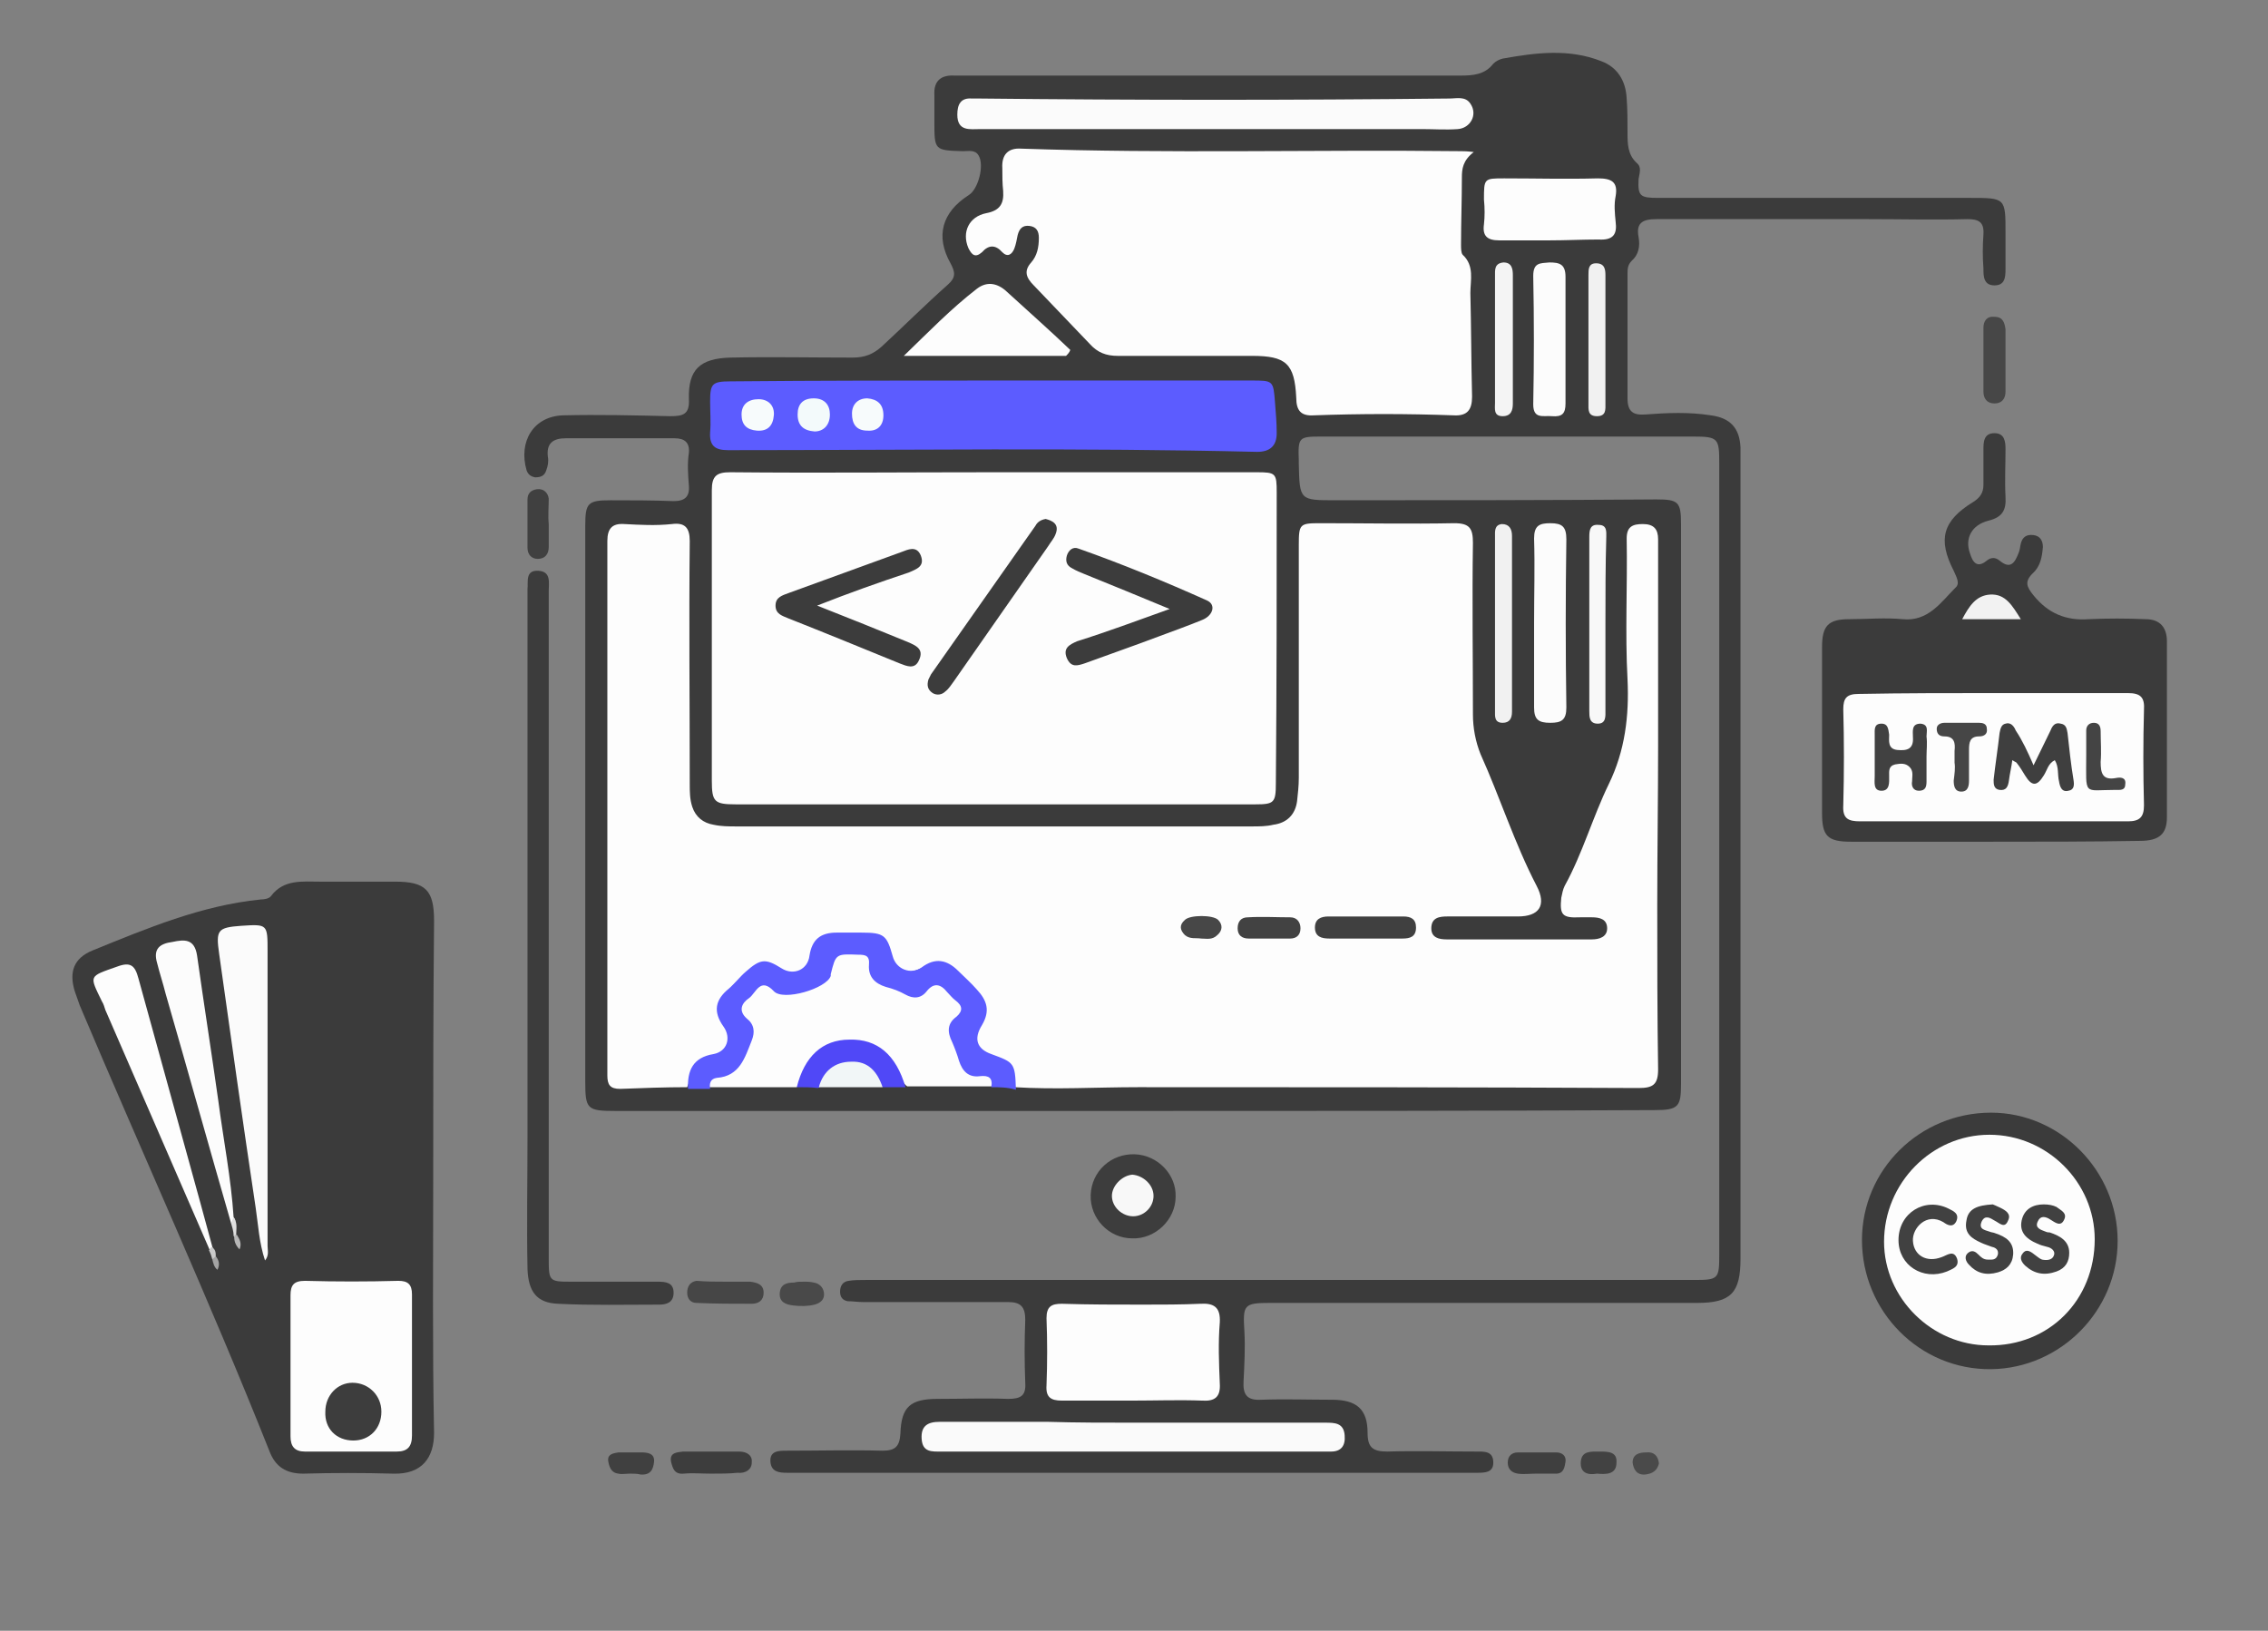 <?xml version="1.0" encoding="utf-8"?>
<!-- Generator: Adobe Illustrator 21.0.0, SVG Export Plug-In . SVG Version: 6.00 Build 0)  -->
<svg version="1.1" id="Layer_1" xmlns="http://www.w3.org/2000/svg" xmlns:xlink="http://www.w3.org/1999/xlink" x="0px" y="0px"
	 viewBox="0 0 267 192" style="enable-background:new 0 0 267 192;" xml:space="preserve">
<rect x="0" y="0" width="267" height="192" fill="#808080" stroke="none"/>
<style type="text/css">
	.st0{fill:#3B3B3B;}
	.st1{fill:#3C3C3C;}
	.st2{fill:#3D3D3D;}
	.st3{fill:#474747;}
	.st4{fill:#464646;}
	.st5{fill:#404040;}
	.st6{fill:#3F3F3F;}
	.st7{fill:#494949;}
	.st8{fill:#424242;}
	.st9{fill:#4A4A4A;}
	.st10{fill:#FDFDFD;}
	.st11{fill:#5C5CFF;}
	.st12{fill:#FBFBFB;}
	.st13{fill:#FAFAFA;}
	.st14{fill:#FCFCFC;}
	.st15{fill:#F1F1F1;}
	.st16{fill:#F8F8F8;}
	.st17{fill:#F4F4F4;}
	.st18{fill:#5048F7;}
	.st19{fill:#F1F6F7;}
	.st20{fill:#DFDFDF;}
	.st21{fill:#B7B7B7;}
	.st22{fill:#A4A4A4;}
	.st23{fill:#CACACA;}
	.st24{fill:#F2F2F2;}
	.st25{fill:#F3FAFB;}
	.st26{fill:#F7FBFC;}
	.st27{fill:#414141;}
	.st28{fill:#444444;}
</style>
<g>
	<path class="st0" d="M133.4,130.8c-20.3,0-40.6,0-60.9,0c-3.4,0-3.6-0.2-3.6-3.5c0-21.8,0-43.6,0-65.4c0-2.7,0.3-3,3-3
		c2.5,0,4.9,0,7.4,0.1c1.3,0,1.9-0.5,1.8-1.8c-0.1-1.3-0.2-2.6,0-3.9c0.1-1.2-0.5-1.7-1.7-1.7c-4.3,0-8.5,0-12.8,0
		c-1.5,0-2.3,0.6-2.1,2.2c0.1,0.5,0,1.1-0.2,1.6c-0.2,0.6-0.6,0.8-1.3,0.8c-0.5-0.1-0.8-0.3-1-0.8C61,52,62.8,49,66.3,48.9
		c4.2-0.1,8.4,0,12.6,0.1c1.5,0,2.3-0.2,2.2-2c-0.1-3.5,1.3-4.8,4.9-4.9c4.8-0.1,9.6,0,14.4,0c1.4,0,2.4-0.4,3.4-1.3
		c2.6-2.4,5.1-4.9,7.8-7.3c0.9-0.8,0.9-1.4,0.3-2.5c-1.8-3.2-1-6,2.1-8c1.2-0.7,1.9-3.6,1.2-4.7c-0.4-0.7-1.2-0.5-1.8-0.5
		c-3.4-0.1-3.4-0.1-3.4-3.5c0-1,0-2,0-3.1c-0.1-1.7,0.8-2.4,2.4-2.3c0.4,0,0.7,0,1.1,0c19.5,0,38.9,0,58.4,0c1.5,0,2.9-0.1,3.9-1.4
		c0.3-0.3,0.7-0.5,1.1-0.6c3.9-0.7,7.8-1.2,11.6,0.3c1.9,0.7,2.9,2.3,3,4.4c0.1,1.3,0.1,2.6,0.1,4c0,1.3,0,2.6,1.1,3.6
		c0.6,0.5,0.3,1.2,0.2,1.9c-0.1,2,0.2,2.2,2.3,2.2c12.2,0,24.5,0,36.7,0c4.2,0,4.2,0,4.2,4.1c0,1.4,0,2.9,0,4.3c0,1-0.1,1.9-1.3,1.9
		c-1.3,0-1.3-1.1-1.3-2c-0.1-1.3-0.1-2.6,0-4c0.1-1.5-0.6-1.8-1.9-1.8c-3.9,0.1-7.8,0-11.7,0c-8.3,0-16.6,0-24.9,0
		c-1.7,0-2.4,0.5-2.1,2.1c0.2,1.1,0,2.1-0.8,2.8c-0.5,0.5-0.5,1-0.5,1.6c0,4.9,0,9.7,0,14.6c0,1.6,0.7,2,2.1,1.9
		c2.6-0.2,5.2-0.3,7.7,0.1c2.3,0.3,3.4,1.5,3.5,3.8c0,0.4,0,0.8,0,1.3c0,31.4,0,62.8,0,94.2c0,4-1.1,5.2-5.1,5.2
		c-16.7,0-33.5,0-50.2,0c-3.2,0-3.3,0.2-3.1,3.4c0.1,1.9,0,3.8-0.1,5.8c-0.1,1.6,0.4,2.3,2.1,2.2c2.8-0.1,5.5,0,8.3,0
		c2.9,0,4.2,1.1,4.2,3.9c0,1.7,0.6,2.2,2.3,2.2c3.5-0.1,7,0,10.4,0c1,0,2.1-0.1,2.1,1.3c0,1.2-1,1.2-2,1.2c-27,0-54,0-81.1,0
		c-1,0-1.9-0.1-2-1.3c-0.1-1.3,1-1.3,1.9-1.3c3.8,0,7.6-0.1,11.3,0c1.5,0,2-0.5,2.1-2c0.1-3.2,1.2-4.1,4.4-4.1c2.8,0,5.5-0.1,8.3,0
		c1.5,0,2.1-0.4,2-1.9c-0.1-2.5-0.1-4.9,0-7.4c0-1.5-0.5-2.1-2-2.1c-5.7,0-11.4,0-17.1,0c-0.6,0-1.2-0.1-1.8-0.1
		c-0.6-0.1-0.9-0.5-0.9-1.1c0-0.7,0.3-1.2,1-1.3c0.6-0.1,1.3-0.1,2-0.1c32.5,0,65,0,97.5,0c2.9,0,3-0.1,3-3c0-31,0-62.1,0-93.1
		c0-3-0.1-3.2-3.1-3.2c-14.6,0-29.2,0-43.8,0c-2.6,0-2.7,0.1-2.6,2.8c0,0.1,0,0.2,0,0.4c0.1,4.3,0.1,4.3,4.3,4.3
		c12.6,0,25.2,0,37.8-0.1c2.6,0,2.9,0.3,2.9,2.9c0,22,0,44,0,65.9c0,2.7-0.3,3.1-3.1,3.1C174.2,130.8,153.8,130.8,133.4,130.8z"/>
	<path class="st0" d="M51,138.6c0,10-0.1,20,0.1,30.1c0,2.9-1.4,4.9-4.8,4.8c-3.5-0.1-7.1-0.1-10.6,0c-2,0-3.3-0.8-4-2.7
		c-7-17.6-14.9-34.9-22.3-52.4c-0.2-0.6-0.4-1.1-0.6-1.7c-0.7-2.3-0.1-3.9,2.1-4.8c6.4-2.6,12.8-5.3,19.8-6c0.4,0,1-0.1,1.2-0.4
		c1.5-2,3.7-1.7,5.8-1.7c2.9,0,5.9,0,8.8,0c3.6,0,4.6,1,4.6,4.6C51,118.6,51,128.6,51,138.6z"/>
	<path class="st0" d="M234.5,99.1c-5.5,0-11,0-16.6,0c-2.8,0-3.4-0.7-3.4-3.4c0-6.5,0-13,0-19.5c0-2.5,0.7-3.3,3.2-3.3
		c2.1,0,4.2-0.2,6.3,0c3,0.3,4.5-2,6.2-3.7c0.6-0.5,0.1-1.3-0.2-2c-1.9-3.7-1.3-5.9,2.3-8.1c0.8-0.5,1.2-1.1,1.2-2
		c0-1.4,0-2.8,0-4.1c0-0.9,0-2,1.3-2c1.2,0,1.3,1,1.3,1.9c0,1.9-0.1,3.7,0,5.6c0.1,1.6-0.4,2.4-2,2.8c-2,0.5-2.8,2.1-2.2,3.8
		c0.3,1,0.8,1.9,2,0.9c0.5-0.4,1-0.4,1.5,0c1.3,1.1,1.8,0.2,2.2-0.8c0.2-0.4,0.2-0.8,0.3-1.2c0.2-0.8,0.7-1.1,1.5-1
		c0.8,0.1,1.1,0.7,1.1,1.4c-0.1,1.2-0.3,2.3-1.2,3.1c-1,1-0.7,1.6,0.1,2.6c1.7,2.1,3.8,3,6.5,2.8c2.2-0.1,4.4-0.1,6.7,0
		c1.7,0,2.5,1,2.5,2.6c0,6.9,0,13.8,0,20.7c0,2-0.9,2.8-3.2,2.8C246.1,99.1,240.3,99.1,234.5,99.1z"/>
	<path class="st1" d="M64.6,109.2c0,13,0,26.1,0,39.1c0,2.5,0.1,2.6,2.5,2.6c3.4,0,6.8,0,10.3,0c1,0,1.9,0.1,1.9,1.3
		c0,1.2-0.9,1.4-1.7,1.4c-4,0-7.9,0.1-11.9-0.1c-2.5-0.1-3.5-1.4-3.6-4.1c-0.1-5.2,0-10.4,0-15.7c0-21.1,0-42.3,0-63.4
		c0-0.3,0-0.6,0-0.9c0.1-0.9-0.3-2.3,1.3-2.2c1.5,0.1,1.2,1.4,1.2,2.4C64.6,82.8,64.6,96,64.6,109.2z"/>
	<path class="st0" d="M219.2,146c0-8.3,6.8-15,15.2-15c8.1,0,14.9,6.8,14.9,15.1c0,8.2-6.7,15-14.9,15.1
		C226,161.3,219.2,154.4,219.2,146z"/>
	<path class="st2" d="M133.3,145.8c-2.8,0-5-2.4-4.9-5.1c0.1-2.8,2.4-4.9,5.2-4.8c2.7,0.1,4.9,2.4,4.8,5
		C138.4,143.6,136,145.9,133.3,145.8z"/>
	<path class="st3" d="M236.1,42.5c0,1.2,0,2.4,0,3.6c0,0.8-0.4,1.4-1.3,1.4c-0.9,0-1.3-0.6-1.3-1.4c0-2.5,0-5,0-7.5
		c0-0.8,0.4-1.4,1.3-1.3c1,0,1.2,0.7,1.3,1.5C236.1,39.9,236.1,41.2,236.1,42.5z"/>
	<path class="st4" d="M85.4,150.9c1,0,1.9,0,2.9,0c0.8,0.1,1.6,0.3,1.6,1.3c0,0.9-0.6,1.3-1.4,1.3c-2.2,0-4.3,0-6.5-0.1
		c-0.7,0-1.1-0.5-1.1-1.2c0-0.8,0.4-1.3,1.1-1.4C83.2,150.9,84.3,150.9,85.4,150.9C85.4,150.9,85.4,150.9,85.4,150.9z"/>
	<path class="st2" d="M83.7,173.5c-1.1,0-2.2-0.1-3.2,0c-1.1,0.1-1.3-0.6-1.5-1.4c-0.2-1.1,0.7-1.1,1.4-1.2c2.2,0,4.4,0,6.6,0
		c1,0,1.6,0.5,1.5,1.3c0,0.8-0.7,1.3-1.7,1.2C85.9,173.5,84.8,173.5,83.7,173.5z"/>
	<path class="st5" d="M64.6,61.7c0,0.9,0,1.8,0,2.7c0,0.8-0.4,1.4-1.3,1.4c-0.8,0-1.2-0.6-1.2-1.3c0-1.9,0-3.8,0-5.7
		c0-0.7,0.4-1.1,1.1-1.2c0.8-0.1,1.3,0.4,1.4,1.1C64.6,59.7,64.5,60.7,64.6,61.7C64.6,61.7,64.6,61.7,64.6,61.7z"/>
	<path class="st6" d="M180.8,173.5c-0.7,0-1.4,0.1-2.1,0c-0.7-0.1-1.2-0.5-1.2-1.3c0-0.8,0.5-1.2,1.2-1.2c1.5,0,3,0,4.5,0
		c0.7,0,1.2,0.4,1.1,1.1c-0.1,0.6-0.2,1.4-1.1,1.4C182.3,173.5,181.6,173.5,180.8,173.5C180.8,173.5,180.8,173.5,180.8,173.5z"/>
	<path class="st7" d="M94.8,150.9c0.1,0,0.6,0,1,0.1c0.6,0.1,1.1,0.5,1.2,1.2c0.1,0.8-0.4,1.2-1.1,1.4c-0.8,0.2-1.7,0.2-2.5,0.1
		c-0.9-0.1-1.7-0.4-1.6-1.5c0.1-1,0.8-1.2,1.7-1.2C93.8,150.9,94.1,150.9,94.8,150.9z"/>
	<path class="st5" d="M74.2,173.5c-0.5,0-1,0.1-1.4,0c-0.9-0.1-1.1-0.9-1.2-1.5c-0.1-0.8,0.6-0.9,1.2-1c0.9,0,1.8,0,2.7,0
		c0.7,0,1.6,0.1,1.5,1.1c-0.1,0.9-0.4,1.6-1.6,1.5C75,173.5,74.6,173.5,74.2,173.5C74.2,173.5,74.2,173.5,74.2,173.5z"/>
	<path class="st8" d="M188,173.5c-1.1,0.2-2-0.1-1.9-1.4c0.1-1.3,1.2-1.2,2.2-1.2c1,0,2.1,0,2,1.3
		C190.3,173.6,189.1,173.6,188,173.5z"/>
	<path class="st9" d="M195.3,172.3c-0.2,0.8-0.7,1.2-1.6,1.3c-1,0.1-1.4-0.6-1.5-1.4c0-1,0.8-1.2,1.6-1.2
		C194.7,170.9,195.2,171.4,195.3,172.3z"/>
	<path class="st10" d="M80.9,128c-2.6,0-5.3,0.1-7.9,0.2c-1.2,0-1.5-0.5-1.5-1.6c0-21,0-41.9,0-62.9c0-1.5,0.6-2.1,2-2
		c1.9,0.1,3.7,0.2,5.6,0c1.5-0.2,2.1,0.4,2.1,2c-0.1,9.5,0,19.1,0,28.6c0,0.9,0,1.8,0.3,2.7c0.4,1.2,1.3,1.9,2.5,2.1
		c0.9,0.2,1.8,0.2,2.7,0.2c20.2,0,40.5,0,60.7,0c0.8,0,1.7,0,2.5-0.2c1.6-0.2,2.6-1.2,2.8-2.8c0.1-0.9,0.2-1.8,0.2-2.7
		c0-9.1,0-18.3,0-27.4c0-2.5,0.1-2.6,2.5-2.6c5.3,0,10.6,0.1,15.8,0c1.8,0,2.2,0.6,2.2,2.3c-0.1,6.7,0,13.5,0,20.2
		c0,1.6,0.3,3.2,0.9,4.7c2.3,5.1,4,10.5,6.6,15.5c1.2,2.3,0.3,3.6-2.2,3.6c-2.8,0-5.5,0-8.3,0c-0.9,0-1.9,0.1-1.9,1.4
		c0,1.1,0.9,1.3,1.8,1.3c5.7,0,11.4,0,17.1,0c0.9,0,1.8-0.3,1.8-1.3c0-1.1-0.9-1.3-1.8-1.3c-0.5,0-1,0-1.4,0
		c-2.1,0.1-2.4-0.3-2.2-2.3c0.1-0.5,0.2-1,0.4-1.4c2.1-3.8,3.3-8.1,5.2-12c1.9-3.9,2.4-8,2.2-12.3c-0.3-5.5,0-11-0.1-16.6
		c0-1.4,0.7-1.7,1.9-1.7c1.3,0,1.8,0.6,1.8,1.8c0,8.1,0,16.2,0,24.3c0,6.2-0.1,12.5-0.1,18.7c0,6.5,0,13,0.1,19.4
		c0,1.8-0.6,2.2-2.3,2.2c-19.6-0.1-39.3-0.1-58.9-0.1c-4.9,0-9.7,0.3-14.6,0c-0.5-0.3-0.5-0.8-0.6-1.3c-0.2-1.2-0.9-1.9-2-2.3
		c-2.3-0.9-2.8-2.1-1.8-4.3c0.7-1.4,0.4-2.5-0.6-3.6c-0.6-0.6-1.3-1.3-1.9-1.9c-1.1-1.1-2.3-1.4-3.8-0.7c-2.3,1.1-3.5,0.5-4.3-1.9
		c-0.4-1.2-1.1-1.8-2.4-1.8c-1.3,0-2.6,0-4,0c-1.3,0-2,0.6-2.3,1.8c-0.8,2.6-2.1,3.1-4.4,1.9c-1.2-0.6-2.2-0.5-3.1,0.4
		c-0.6,0.6-1.3,1.1-1.9,1.7c-1.3,1.4-2.1,2.8-0.8,4.7c0.9,1.3,0.3,3.1-1.1,3.5C82.4,124.8,81.5,126.1,80.9,128z"/>
	<path class="st10" d="M117.1,55.6c10.3,0,20.5,0,30.8,0c2.3,0,2.4,0.1,2.4,2.4c0,11.4,0,22.8-0.1,34.2c0,2.3-0.2,2.5-2.4,2.5
		c-20.4,0-40.8,0-61.2,0c-2.5,0-2.8-0.3-2.8-2.8c0-11.4,0-22.8,0-34.2c0-1.7,0.6-2.1,2.2-2.1C96.3,55.7,106.7,55.6,117.1,55.6z"/>
	<path class="st10" d="M173.5,17.9c-1.3,1-1.4,2-1.4,3c0,2.6-0.1,5.3-0.1,7.9c0,0.4,0,1,0.2,1.2c1.4,1.3,0.9,3,0.9,4.5
		c0.1,4.1,0.1,8.2,0.2,12.2c0,1.6-0.6,2.3-2.2,2.2c-5.5-0.2-10.9-0.2-16.4,0c-1.5,0.1-2.1-0.5-2.1-2.1c-0.2-4-1.2-4.9-5.2-4.9
		c-5.3,0-10.6,0-15.8,0c-1.4,0-2.4-0.4-3.3-1.4c-2.2-2.3-4.4-4.6-6.6-6.9c-0.9-0.9-1.2-1.7-0.3-2.7c0.7-0.8,0.9-1.8,0.9-2.9
		c0-0.8-0.3-1.3-1.1-1.4c-0.8-0.1-1.2,0.3-1.4,1.1c-0.1,0.5-0.2,1.1-0.4,1.6c-0.3,0.7-0.8,1-1.4,0.4c-0.8-0.9-1.6-0.9-2.4,0
		c-0.8,0.7-1.2,0.3-1.6-0.5c-0.8-1.9,0.1-3.7,2.1-4.1c1.6-0.3,2.1-1.1,2-2.6c-0.1-0.9-0.1-1.8-0.1-2.7c-0.1-1.6,0.7-2.4,2.2-2.3
		c17.3,0.6,34.6,0.1,51.8,0.3C172.3,17.8,172.7,17.8,173.5,17.9z"/>
	<path class="st11" d="M117.1,44.8c10.1,0,20.2,0,30.2,0c2.6,0,2.6,0,2.8,2.6c0.1,1.2,0.2,2.4,0.2,3.6c0,1.5-0.8,2.2-2.3,2.2
		c-20.8-0.5-41.5-0.2-62.3-0.2c-1.5,0-2.2-0.5-2.1-2.1c0.1-1.2,0-2.4,0-3.6c0-2.1,0.2-2.4,2.4-2.4C96.4,44.8,106.8,44.8,117.1,44.8z
		"/>
	<path class="st10" d="M93.8,128c-3.4,0-6.9,0-10.3,0c-0.8-1,0-1.5,0.8-1.7c2.2-0.4,2.9-2.1,3.6-3.9c0.3-0.8,0.2-1.5-0.2-2.2
		c-1-1.6-0.8-2.2,0.6-3.6c1-1,2-1.5,3.3-0.4c0.7,0.6,1.4,0.6,2.2,0.2c1.7-0.8,3.6-1.1,4-3.6c0.3-1.6,2-1.1,3.2-1.1
		c1,0,1.6,0.4,1.9,1.5c0.5,2.4,4.2,4,6.2,2.7c1.2-0.8,2.1-0.5,3,0.5c0.9,1,2.3,1.9,0.9,3.5c-0.7,0.8-0.7,1.6-0.2,2.5
		c0.3,0.5,0.5,1.1,0.6,1.7c0.3,1.2,1,1.9,2.4,2.1c0.9,0.1,1.9,0.4,1.1,1.7c-3.4,0-6.8,0-10.1,0c-0.6-0.4-0.7-1.1-1-1.7
		c-1.1-2.2-2.9-3.5-5.5-3.5c-2.4,0.1-4.2,1.2-5.3,3.5C94.6,126.9,94.4,127.6,93.8,128z"/>
	<path class="st10" d="M133.3,164.9c-2.8,0-5.5,0-8.3,0c-1.3,0-1.9-0.4-1.8-1.8c0.1-2.6,0.1-5.3,0-7.9c0-1.4,0.6-1.7,1.8-1.7
		c3.2,0.1,6.3,0.1,9.5,0.1c2.3,0,4.6,0,6.8-0.1c1.6-0.1,2.4,0.4,2.3,2.2c-0.2,2.4-0.1,4.8,0,7.2c0.1,1.6-0.6,2.1-2.1,2
		C138.8,164.8,136,164.9,133.3,164.9z"/>
	<path class="st12" d="M143,15.2c-9.2,0-18.4,0-27.6,0c-1.2,0-2.7,0.3-2.7-1.7c0-1.2,0.4-2,1.7-1.9c0.3,0,0.6,0,0.9,0
		c18.4,0.2,36.9,0.2,55.3,0c0.9,0,1.9-0.3,2.5,0.6c0.9,1.3,0,2.9-1.5,3c-1.4,0.1-2.8,0-4.1,0C159.3,15.2,151.2,15.2,143,15.2z"/>
	<path class="st11" d="M116.7,128c0.2-1.1-0.3-1.4-1.3-1.3c-1.4,0.2-2.1-0.6-2.5-1.8c-0.2-0.7-0.5-1.5-0.8-2.2
		c-0.6-1.2-0.6-2.2,0.5-3c0.8-0.7,0.7-1.3-0.1-1.9c-0.4-0.3-0.7-0.7-1-1c-0.8-1-1.6-1.1-2.4-0.1c-0.7,0.9-1.6,0.9-2.5,0.4
		c-0.7-0.4-1.5-0.7-2.3-0.9c-1.3-0.4-2.1-1.2-2-2.6c0.1-1.1-0.4-1.2-1.3-1.2c-2.6-0.1-2.6-0.1-3.2,2.3c0,0.1,0,0.1,0,0.2
		c-0.5,1.5-5.6,3-6.7,1.8c-1.6-1.7-2.1,0.2-2.9,0.8c-0.9,0.6-1.3,1.5-0.3,2.4c0.9,0.7,1,1.6,0.6,2.6c-0.8,2-1.4,4.2-4.1,4.4
		c-0.8,0.1-0.9,0.7-0.8,1.3c-0.9,0-1.7,0-2.6,0c-0.1-2.2,0.6-3.7,3-4.1c1.6-0.3,2.1-1.9,1.2-3.2c-1.3-1.8-1-3.2,0.6-4.5
		c0.7-0.6,1.3-1.4,2-2c1.7-1.5,2.3-1.6,4.2-0.4c1.4,0.9,3.1,0.2,3.3-1.5c0.3-1.9,1.3-2.7,3.2-2.7c1,0,1.9,0,2.9,0
		c2.7,0,3,0.3,3.7,2.8c0.4,1.5,2.1,2.2,3.4,1.3c1.6-1.2,3-0.9,4.3,0.4c0.7,0.7,1.5,1.4,2.2,2.2c1.2,1.3,1.6,2.5,0.6,4.2
		c-1,1.6-0.6,2.8,1.1,3.4c2.7,1,2.8,1,2.9,4.2C118.6,128,117.6,128,116.7,128z"/>
	<path class="st13" d="M133.5,167.5c7.5,0,15,0,22.5,0c1.1,0,2.2,0,2.3,1.5c0.1,1.2-0.4,1.9-1.6,1.9c-0.4,0-0.7,0-1.1,0
		c-14.9,0-29.9,0-44.8,0c-1.1,0-2.2,0.1-2.3-1.5c-0.1-1.5,0.7-2,2.1-2c4.3,0,8.5,0,12.8,0C126.7,167.5,130.1,167.5,133.5,167.5z"/>
	<path class="st10" d="M182.4,28.3c-2,0-3.9,0-5.9,0c-1.4,0-2-0.5-1.8-1.9c0.1-0.9,0.1-1.9,0-2.9c0-2.5,0-2.5,2.4-2.5
		c3.7,0,7.3,0.1,11,0c1.6,0,2.4,0.4,2.1,2.1c-0.2,1-0.1,2,0,3c0.2,1.5-0.3,2.2-2,2.1C186.3,28.2,184.3,28.3,182.4,28.3
		C182.4,28.3,182.4,28.3,182.4,28.3z"/>
	<path class="st10" d="M125.5,41.9c-6.3,0-12.5,0-19.1,0c2.9-2.8,5.5-5.5,8.6-7.9c1.3-1,2.6-0.6,3.7,0.5c2.4,2.2,4.9,4.4,7.3,6.7
		C125.9,41.5,125.7,41.7,125.5,41.9z"/>
	<path class="st14" d="M180.6,73.3c0-3.3,0.1-6.6,0-9.9c0-1.5,0.6-1.8,1.9-1.8c1.4,0,1.9,0.4,1.9,1.9c-0.1,6.6-0.1,13.2,0,19.8
		c0,1.5-0.6,1.8-1.9,1.8c-1.4,0-1.9-0.4-1.9-1.8C180.6,79.9,180.6,76.6,180.6,73.3z"/>
	<path class="st14" d="M184.3,39.9c0,2.5,0,5,0,7.6c0,1.2-0.4,1.6-1.6,1.5c-1-0.1-2.2,0.4-2.2-1.4c0.1-5,0.1-10.1,0-15.1
		c0-1.6,0.8-1.5,1.9-1.6c1.2,0,1.9,0.2,1.9,1.7C184.3,35,184.3,37.5,184.3,39.9C184.3,39.9,184.3,39.9,184.3,39.9z"/>
	<path class="st15" d="M176,73.4c0-3.4,0-6.8,0-10.2c0-0.6-0.1-1.4,0.8-1.5c0.9,0,1.2,0.6,1.2,1.4c0,6.9,0,13.8,0,20.7
		c0,0.8-0.3,1.3-1.1,1.3c-1,0-0.9-0.8-0.9-1.4C176,80.2,176,76.8,176,73.4C176,73.4,176,73.4,176,73.4z"/>
	<path class="st16" d="M189,73.5c0,3.4,0,6.7,0,10.1c0,0.7,0.1,1.6-0.9,1.6c-1,0-1-0.8-1-1.5c0-6.8,0-13.6,0-20.5
		c0-0.8,0.1-1.5,1.1-1.4c1,0,0.9,0.8,0.9,1.4C189,66.6,189,70,189,73.5C189,73.5,189,73.5,189,73.5z"/>
	<path class="st17" d="M176,40c0-2.5,0-5,0-7.5c0-0.7-0.1-1.5,1-1.6c1,0,1.1,0.8,1.1,1.5c0,5,0,10.1,0,15.1c0,0.8-0.2,1.5-1.2,1.5
		c-1.1,0-0.9-0.9-0.9-1.6C176,44.9,176,42.5,176,40z"/>
	<path class="st15" d="M189,40.1c0,2.5,0,4.9,0,7.4c0,0.7,0.1,1.5-1,1.5c-1.1,0-1-0.8-1-1.5c0-5,0-10.1,0-15.1c0-0.7,0-1.4,0.9-1.4
		c1,0,1.1,0.7,1.1,1.4C189,34.9,189,37.5,189,40.1z"/>
	<path class="st18" d="M93.8,128c0.9-3.6,3-5.6,6.2-5.6c3.3-0.1,5.5,1.8,6.6,5.6c-0.9,0-1.8,0-2.7,0c-0.4-0.3-0.7-0.7-1-1
		c-1.8-2.1-4-2-5.7,0.2c-0.2,0.3-0.4,0.7-0.9,0.9C95.5,128,94.7,128,93.8,128z"/>
	<path class="st19" d="M96.4,128c0.5-1.9,1.9-3,3.8-3c2-0.1,3.1,1.2,3.7,3C101.4,128,98.9,128,96.4,128z"/>
	<path class="st10" d="M34.2,160.6c0-2.7,0-5.4,0-8.1c0-1.2,0.4-1.7,1.7-1.7c3.7,0.1,7.3,0.1,11,0c1.1,0,1.6,0.4,1.6,1.6
		c0,5.5,0,11,0,16.6c0,1.3-0.5,1.9-1.8,1.9c-3.6,0-7.2,0-10.8,0c-1.2,0-1.7-0.6-1.7-1.8C34.2,166.2,34.2,163.4,34.2,160.6z"/>
	<path class="st12" d="M31.2,148.4c-0.7-2.1-0.8-4.2-1.1-6.2c-1.5-10-2.9-19.9-4.3-29.9c-0.4-2.8-0.2-3.1,2.6-3.3
		c3.1-0.2,3.1-0.2,3.1,3c0,11.6,0,23.2,0,34.7C31.5,147.2,31.7,147.8,31.2,148.4z"/>
	<path class="st10" d="M24.7,147.2c-4.1-9.4-8.2-18.9-12.3-28.3c-0.1-0.3-0.2-0.7-0.4-1c-1.5-3.1-1.6-2.9,1.8-4.1
		c1.6-0.6,2.1-0.1,2.5,1.4c2.4,8.7,4.8,17.4,7.2,26.1c0.5,1.8,1,3.7,1.5,5.5C25.2,147.2,25,147.2,24.7,147.2z"/>
	<path class="st14" d="M27.2,144c-2.6-9-5.1-18-7.7-27c-0.3-1.2-0.7-2.4-1-3.6c-0.5-1.7,0.3-2.3,1.8-2.5c1.4-0.3,2.6-0.4,2.9,1.6
		c0.8,5.7,1.7,11.4,2.5,17.1c0.6,4.6,1.5,9.1,1.8,13.7C27.7,143.6,27.9,143.9,27.2,144z"/>
	<path class="st20" d="M27.2,144c0.1-0.2,0.2-0.5,0.3-0.7c0.5,0.7,0.3,1.4,0.3,2.2c-0.1,0.2-0.2,0.2-0.3,0
		C27.5,144.9,27.3,144.4,27.2,144z"/>
	<path class="st21" d="M27.6,145.4c0.1,0,0.2,0,0.3,0c0.3,0.5,0.6,1,0.3,1.7C27.7,146.6,27.5,146,27.6,145.4z"/>
	<path class="st22" d="M25.4,147.9c0.4,0.5,0.5,1,0.2,1.6c-0.4-0.3-0.5-0.8-0.6-1.2C25.2,148.1,25.2,147.9,25.4,147.9z"/>
	<path class="st23" d="M25.4,147.9c-0.1,0.1-0.3,0.3-0.4,0.4c-0.1-0.4-0.2-0.7-0.4-1.1c0.1-0.1,0.2-0.3,0.3-0.4
		C25.4,147.1,25.4,147.5,25.4,147.9z"/>
	<path class="st10" d="M234.8,81.6c5.2,0,10.4,0,15.7,0c1.5,0,2,0.5,1.9,2c-0.1,3.7-0.1,7.4,0,11.2c0,1.4-0.5,1.9-1.9,1.9
		c-10.5,0-21,0-31.5,0c-1.4,0-2.1-0.3-2-1.9c0.1-3.8,0.1-7.6,0-11.3c0-1.3,0.4-1.8,1.8-1.8C224.1,81.6,229.5,81.6,234.8,81.6z"/>
	<path class="st24" d="M237.9,72.9c-2.4,0-4.6,0-6.9,0c0.8-1.5,1.6-2.8,3.3-2.9C236.1,69.9,236.9,71.3,237.9,72.9z"/>
	<path class="st10" d="M234.1,158.4c-6.7,0-12.3-5.6-12.3-12.2c0-6.9,5.6-12.6,12.4-12.6c6.8,0,12.4,5.6,12.4,12.3
		C246.6,153.1,241.2,158.5,234.1,158.4z"/>
	<path class="st16" d="M135.8,140.8c0,1.3-1.1,2.4-2.4,2.4c-1.3,0-2.5-1.1-2.5-2.4c0-1.2,1.2-2.4,2.4-2.5
		C134.6,138.4,135.8,139.5,135.8,140.8z"/>
	<path class="st5" d="M160.8,110.5c-1.4,0-2.9,0-4.3,0c-0.9,0-1.7-0.2-1.7-1.3c0-1,0.7-1.3,1.6-1.3c2.9,0,5.8,0,8.8,0
		c0.9,0,1.5,0.3,1.5,1.3c0,1.1-0.7,1.3-1.6,1.3C163.7,110.5,162.3,110.5,160.8,110.5z"/>
	<path class="st8" d="M149.3,110.5c-0.8,0-1.6,0-2.3,0c-0.8,0-1.3-0.4-1.3-1.2c0-0.8,0.4-1.3,1.2-1.3c1.7-0.1,3.4,0,5,0
		c0.8,0,1.2,0.6,1.2,1.3c0,0.8-0.5,1.2-1.2,1.2C151,110.5,150.1,110.5,149.3,110.5z"/>
	<path class="st3" d="M141.4,110.5c-0.6-0.1-1.3,0.1-1.9-0.4c-0.6-0.6-0.7-1.2,0-1.8c0.6-0.6,3.3-0.6,3.9,0c0.6,0.6,0.5,1.3-0.1,1.8
		C142.7,110.7,142,110.5,141.4,110.5z"/>
	<path class="st1" d="M137.7,71.7c-3.6-1.5-6.8-2.8-10-4.1c-0.5-0.2-1-0.4-1.5-0.7c-0.6-0.3-0.8-0.8-0.6-1.5
		c0.2-0.6,0.7-1.1,1.4-0.8c5.1,1.8,10.2,3.9,15.1,6.1c1.1,0.5,0.7,1.8-0.6,2.3c-1.7,0.7-3.4,1.3-5,1.9c-2.9,1.1-5.8,2.1-8.8,3.2
		c-0.9,0.3-1.6,0.5-2.1-0.6c-0.5-1.2,0.3-1.6,1.2-2C130.3,74.4,133.8,73.1,137.7,71.7z"/>
	<path class="st1" d="M96.2,71.3c3.8,1.5,7.3,2.9,10.7,4.3c0.9,0.4,1.9,0.8,1.3,2.1c-0.5,1.2-1.5,0.7-2.3,0.4
		c-4.4-1.8-8.8-3.6-13.1-5.3c-0.7-0.3-1.5-0.5-1.5-1.5c0-1,0.8-1.2,1.6-1.5c4.4-1.6,8.8-3.2,13.2-4.8c0.8-0.3,1.8-0.8,2.3,0.4
		c0.5,1.3-0.5,1.6-1.4,2C103.4,68.6,100,69.8,96.2,71.3z"/>
	<path class="st1" d="M123.1,61.1c0.8,0.2,1.6,0.6,1.2,1.7c-0.2,0.6-0.6,1-0.9,1.5c-3.7,5.3-7.4,10.6-11.1,15.9
		c-0.3,0.4-0.6,0.9-1,1.2c-0.4,0.4-1,0.5-1.5,0.2c-0.6-0.4-0.7-0.9-0.5-1.6c0.1-0.2,0.2-0.4,0.3-0.6c4.1-5.8,8.2-11.7,12.3-17.5
		C122.1,61.5,122.5,61.2,123.1,61.1z"/>
	<path class="st25" d="M95.9,50.8c-1.3-0.1-2-0.7-2-2c0-1.2,0.6-1.9,1.9-1.9c1.3,0,1.9,0.8,1.9,1.9C97.7,50.1,96.9,50.8,95.9,50.8z"
		/>
	<path class="st26" d="M89.1,50.7c-1.2-0.1-1.8-0.7-1.8-1.9c0-1.2,0.8-1.8,2-1.8c1.2,0,1.9,0.8,1.8,1.9C91,50.1,90.4,50.8,89.1,50.7
		z"/>
	<path class="st26" d="M104,48.9c0,1.2-0.7,1.9-1.9,1.8c-1.3,0-1.8-0.8-1.8-2c0-1.1,0.7-1.8,1.8-1.8C103.3,47,104,47.6,104,48.9z"/>
	<path class="st2" d="M38.3,166.2c0-1.9,1.4-3.4,3.2-3.4c1.9,0,3.4,1.5,3.4,3.4c0,2-1.4,3.4-3.3,3.4
		C39.6,169.6,38.2,168.2,38.3,166.2z"/>
	<path class="st6" d="M239.4,90.1c0.8-1.6,1.4-2.9,2-4.1c0.2-0.5,0.5-1,1.2-0.8c0.6,0.1,0.7,0.5,0.8,1.1c0.2,1.8,0.4,3.7,0.7,5.5
		c0.1,0.6,0.1,1.2-0.6,1.3c-0.8,0.2-1-0.5-1.1-1.1c-0.2-0.8,0-1.7-0.5-2.5c-0.8,0.4-0.9,1.2-1.3,1.8c-0.8,1.3-1.4,1.3-2.2,0
		c-0.3-0.5-0.6-1-1-1.5c-0.1-0.1-0.2-0.1-0.5-0.3c-0.1,0.8-0.3,1.6-0.4,2.4c-0.1,0.7-0.3,1.2-1.1,1.1c-0.7-0.1-0.7-0.7-0.7-1.2
		c0.2-1.8,0.5-3.7,0.7-5.5c0.1-0.5,0.2-1,0.7-1.1c0.6-0.2,1,0.3,1.2,0.8C238.1,87.2,238.7,88.5,239.4,90.1z"/>
	<path class="st27" d="M226.8,89.1c0,1,0,1.9,0,2.9c0,0.6-0.1,1.1-0.9,1.1c-0.7,0-0.9-0.6-0.8-1.1c0-0.6,0.2-1.2-0.3-1.7
		c-0.5-0.5-1.1-0.4-1.7-0.3c-0.8,0.2-0.7,0.8-0.7,1.4c0,0.7,0.1,1.7-0.9,1.7c-1,0-0.8-1-0.8-1.7c0-1.6,0-3.2,0-4.9
		c0-0.6-0.1-1.3,0.8-1.3c0.8,0,0.8,0.7,0.9,1.3c0,0.7-0.2,1.7,1,1.8c1.1,0.1,1.9-0.1,1.8-1.5c0-0.7-0.2-1.6,0.9-1.6
		c1,0.1,0.7,0.9,0.7,1.5C226.9,87.5,226.8,88.3,226.8,89.1z"/>
	<path class="st4" d="M230.1,89.8c0-0.5,0-1,0-1.4c0.1-0.9,0-1.7-1.2-1.7c-0.6,0-0.9-0.3-0.9-0.9c0-0.5,0.5-0.7,0.9-0.7
		c1.4,0,2.7,0,4.1,0c0.4,0,0.9,0.1,0.9,0.7c0.1,0.6-0.3,0.9-0.9,0.9c-1.1,0-1.2,0.7-1.2,1.6c0,1.2,0,2.4,0,3.6
		c0,0.6-0.1,1.3-0.9,1.3c-0.8,0-0.9-0.7-0.9-1.3C230.1,91.1,230.2,90.4,230.1,89.8C230.2,89.8,230.1,89.8,230.1,89.8z"/>
	<path class="st28" d="M245.6,88.9c0-1,0-1.9,0-2.9c0-0.5,0.3-0.9,0.9-0.9c0.6,0,0.8,0.4,0.8,1c0,1.2,0.1,2.4,0,3.6
		c0,1.3,0.2,2.2,1.8,1.9c0.5-0.1,1.2-0.1,1.1,0.7c0,0.8-0.6,0.7-1.2,0.7C245.2,93,245.6,93.8,245.6,88.9z"/>
	<path class="st27" d="M234.6,141.8c0,0,0.5,0.2,0.9,0.4c0.6,0.3,1.3,0.7,0.9,1.5c-0.4,1-1,0.3-1.6,0c-0.5-0.3-1.1-0.7-1.5,0.1
		c-0.4,0.9,0.3,1,0.9,1.2c0.2,0.1,0.5,0.1,0.7,0.2c1.2,0.4,2.2,1,2.1,2.5c-0.1,1.2-0.8,1.8-1.8,2.1c-1.4,0.4-2.5,0.1-3.4-0.9
		c-0.4-0.4-0.6-1-0.1-1.4c0.5-0.4,0.9-0.1,1.2,0.2c0.3,0.3,0.6,0.6,1.1,0.6c0.5,0,1,0.1,1.2-0.6c0.1-0.5-0.2-0.8-0.7-0.9
		c-0.5-0.2-0.9-0.3-1.3-0.5c-1.1-0.5-2-1.1-1.7-2.6C231.7,142.3,232.8,141.9,234.6,141.8z"/>
	<path class="st27" d="M240.6,141.8c0.6,0,1.1,0.1,1.5,0.3c0.5,0.4,1.3,0.7,0.9,1.5c-0.4,0.9-1.1,0.3-1.6,0
		c-0.6-0.4-1.2-0.5-1.5,0.2c-0.4,0.8,0.4,1,0.9,1.2c0.2,0.1,0.4,0.1,0.5,0.1c1.2,0.4,2.3,1,2.3,2.4c0,1-0.4,1.8-1.5,2.2
		c-1.4,0.5-2.6,0.3-3.7-0.7c-0.4-0.4-0.7-0.9-0.3-1.4c0.4-0.6,0.9-0.3,1.4,0.1c0.3,0.2,0.6,0.5,0.9,0.6c0.5,0.1,1.2,0.1,1.4-0.5
		c0.2-0.5-0.3-0.9-0.8-1c-0.4-0.1-0.8-0.2-1.2-0.4c-1.2-0.5-2.1-1.3-1.8-2.7C238.3,142.3,239.4,141.8,240.6,141.8z"/>
	<path class="st27" d="M223.5,146c0-3.2,3.1-5.1,5.9-3.7c0.6,0.3,1.3,0.6,0.9,1.5c-0.4,0.8-1.1,0.4-1.5,0.1c-2-1.2-3.7,0.7-3.6,2.2
		c0.1,1.7,1.6,2.6,3.4,1.9c0.6-0.2,1.4-0.9,1.8,0.2c0.3,1-0.6,1.2-1.2,1.5C226.4,150.8,223.5,149,223.5,146z"/>
</g>
</svg>
